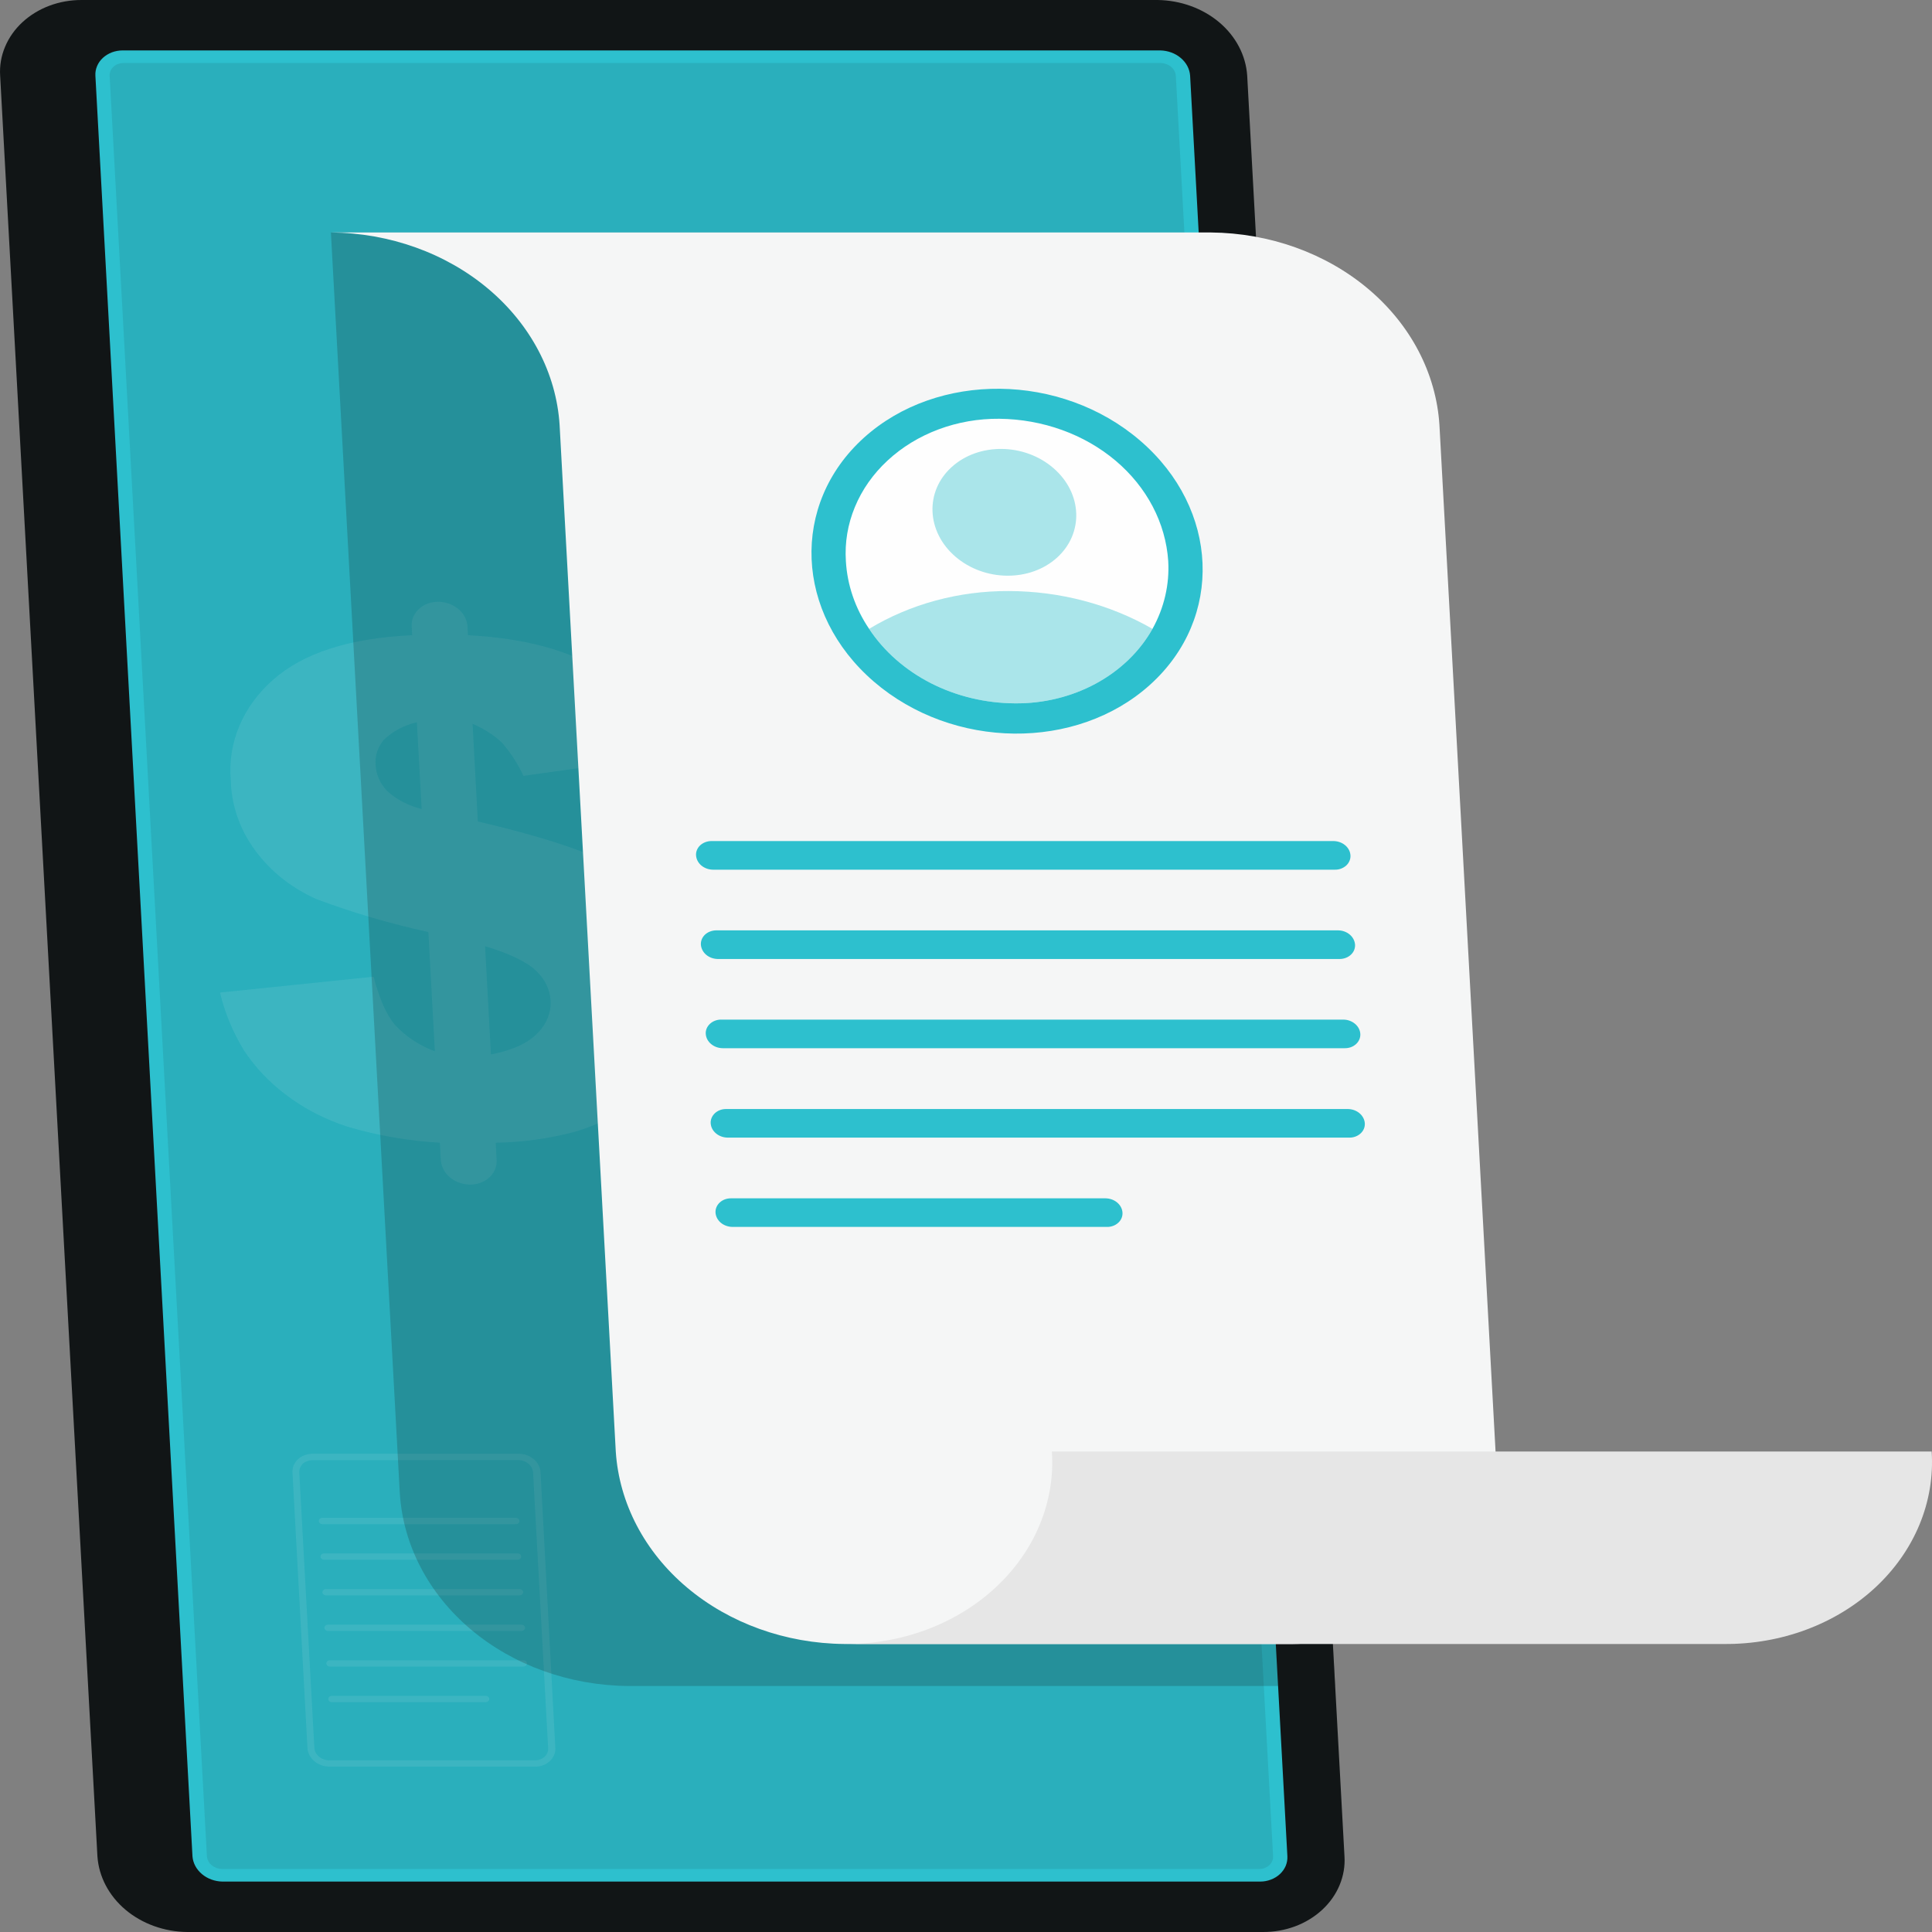 <svg width="40" height="40" viewBox="0 0 40 40" fill="none" xmlns="http://www.w3.org/2000/svg">
<rect x="0" y="0" width="40" height="40" fill="#808080" stroke="none"/>
<path d="M23.175 3.44499e-05H1.692C1.463 -0.001 1.235 0.039 1.024 0.118C0.813 0.197 0.622 0.314 0.464 0.46C0.305 0.607 0.183 0.781 0.104 0.971C0.024 1.161 -0.01 1.363 0.003 1.566L2.017 38.434C2.046 38.854 2.254 39.249 2.599 39.54C2.944 39.83 3.4 39.995 3.877 40H25.36C25.589 40.001 25.817 39.961 26.028 39.882C26.239 39.803 26.43 39.686 26.588 39.54C26.746 39.393 26.868 39.219 26.948 39.029C27.027 38.839 27.061 38.636 27.048 38.434L25.035 1.566C25.006 1.146 24.798 0.751 24.453 0.46C24.108 0.17 23.652 0.006 23.175 3.44499e-05Z" fill="#111516"/>
<path d="M23.969 3.49945e-05H2.48C2.25 -0.001 2.023 0.039 1.812 0.118C1.601 0.197 1.41 0.314 1.252 0.46C1.094 0.607 0.971 0.781 0.892 0.971C0.813 1.161 0.779 1.364 0.792 1.566L2.805 38.434C2.834 38.854 3.041 39.249 3.386 39.54C3.731 39.83 4.188 39.995 4.665 40H26.148C26.377 40.001 26.604 39.961 26.816 39.882C27.027 39.803 27.217 39.686 27.375 39.54C27.534 39.393 27.656 39.219 27.735 39.029C27.814 38.839 27.849 38.636 27.836 38.434L25.822 1.566C25.794 1.147 25.587 0.752 25.243 0.462C24.899 0.172 24.444 0.007 23.969 3.49945e-05Z" fill="#111516"/>
<path d="M4.604 38.956C4.446 38.953 4.295 38.897 4.181 38.801C4.066 38.704 3.996 38.574 3.985 38.434L1.975 1.566C1.971 1.498 1.983 1.431 2.01 1.368C2.036 1.305 2.077 1.247 2.13 1.198C2.183 1.15 2.246 1.111 2.316 1.084C2.386 1.058 2.462 1.044 2.538 1.044H24.021C24.179 1.047 24.331 1.102 24.445 1.199C24.56 1.295 24.63 1.426 24.64 1.566L26.654 38.434C26.657 38.501 26.645 38.569 26.619 38.632C26.592 38.695 26.551 38.752 26.499 38.801C26.446 38.85 26.383 38.889 26.313 38.915C26.243 38.942 26.168 38.956 26.092 38.956H4.604Z" fill="#2DC0CE"/>
<path opacity="0.1" d="M4.594 38.695C4.515 38.693 4.44 38.665 4.382 38.617C4.325 38.569 4.29 38.504 4.284 38.434L2.27 1.566C2.269 1.532 2.275 1.499 2.288 1.467C2.302 1.436 2.322 1.407 2.348 1.383C2.375 1.359 2.406 1.339 2.441 1.326C2.476 1.312 2.513 1.305 2.551 1.305H24.034C24.113 1.307 24.188 1.335 24.246 1.383C24.303 1.431 24.338 1.496 24.344 1.566L26.358 38.434C26.359 38.468 26.353 38.501 26.339 38.532C26.326 38.564 26.305 38.593 26.279 38.617C26.253 38.641 26.222 38.661 26.187 38.674C26.152 38.688 26.115 38.695 26.077 38.695H4.594Z" fill="#111516"/>
<g opacity="0.3">
<path opacity="0.3" d="M11.077 36.576H6.822C6.705 36.575 6.593 36.535 6.508 36.464C6.424 36.392 6.373 36.296 6.366 36.193L6.056 30.49C6.052 30.439 6.06 30.389 6.079 30.341C6.099 30.294 6.129 30.25 6.168 30.213C6.207 30.176 6.255 30.147 6.308 30.128C6.36 30.108 6.417 30.098 6.474 30.098H10.737C10.854 30.099 10.966 30.139 11.05 30.21C11.134 30.281 11.185 30.378 11.191 30.48L11.497 36.185C11.501 36.235 11.493 36.286 11.473 36.334C11.454 36.381 11.423 36.425 11.384 36.461C11.345 36.498 11.297 36.527 11.244 36.547C11.191 36.567 11.135 36.577 11.077 36.576ZM6.468 30.231C6.431 30.231 6.395 30.238 6.361 30.25C6.327 30.263 6.296 30.281 6.27 30.304C6.245 30.328 6.226 30.357 6.213 30.387C6.2 30.418 6.195 30.45 6.196 30.483L6.508 36.185C6.512 36.255 6.546 36.321 6.604 36.369C6.661 36.417 6.736 36.445 6.816 36.446H11.077C11.114 36.446 11.151 36.44 11.185 36.427C11.219 36.414 11.25 36.395 11.276 36.371C11.301 36.348 11.321 36.319 11.334 36.289C11.346 36.258 11.352 36.225 11.349 36.193L11.037 30.49C11.034 30.42 11 30.354 10.943 30.306C10.886 30.257 10.81 30.23 10.732 30.229L6.468 30.231Z" fill="#F5F6F6"/>
<path opacity="0.3" d="M10.675 31.556H6.674C6.654 31.556 6.636 31.549 6.622 31.537C6.608 31.524 6.6 31.508 6.6 31.49C6.6 31.473 6.608 31.456 6.622 31.444C6.636 31.432 6.654 31.425 6.674 31.425H10.68C10.7 31.425 10.718 31.432 10.732 31.444C10.746 31.456 10.754 31.473 10.754 31.49C10.754 31.508 10.746 31.524 10.732 31.537C10.718 31.549 10.7 31.556 10.68 31.556H10.675Z" fill="#F5F6F6"/>
<path opacity="0.3" d="M10.717 32.293H6.709C6.69 32.292 6.671 32.285 6.658 32.273C6.644 32.261 6.636 32.245 6.636 32.227C6.636 32.21 6.643 32.194 6.657 32.181C6.671 32.169 6.69 32.162 6.709 32.162H10.717C10.736 32.162 10.755 32.169 10.769 32.181C10.783 32.194 10.791 32.21 10.791 32.227C10.79 32.245 10.783 32.261 10.769 32.273C10.755 32.285 10.736 32.292 10.717 32.293Z" fill="#F5F6F6"/>
<path opacity="0.3" d="M10.757 33.03H6.749C6.73 33.03 6.711 33.023 6.697 33.011C6.684 32.998 6.676 32.982 6.675 32.965C6.675 32.947 6.683 32.931 6.697 32.919C6.711 32.906 6.73 32.9 6.749 32.9H10.757C10.776 32.9 10.795 32.906 10.809 32.919C10.823 32.931 10.831 32.947 10.831 32.965C10.831 32.982 10.823 32.999 10.809 33.011C10.795 33.023 10.776 33.03 10.757 33.03Z" fill="#F5F6F6"/>
<path opacity="0.3" d="M10.797 33.767H6.791C6.771 33.767 6.752 33.76 6.738 33.748C6.725 33.736 6.717 33.719 6.717 33.702C6.717 33.685 6.725 33.668 6.738 33.656C6.752 33.644 6.771 33.637 6.791 33.637H10.797C10.816 33.637 10.835 33.644 10.849 33.656C10.863 33.668 10.871 33.685 10.871 33.702C10.871 33.719 10.863 33.736 10.849 33.748C10.835 33.76 10.816 33.767 10.797 33.767Z" fill="#F5F6F6"/>
<path opacity="0.3" d="M10.836 34.504H6.83C6.811 34.504 6.792 34.497 6.778 34.485C6.764 34.473 6.757 34.456 6.757 34.439C6.757 34.422 6.764 34.405 6.778 34.393C6.792 34.381 6.811 34.374 6.83 34.374H10.836C10.856 34.374 10.875 34.381 10.889 34.393C10.903 34.405 10.91 34.422 10.91 34.439C10.91 34.456 10.903 34.473 10.889 34.485C10.875 34.497 10.856 34.504 10.836 34.504Z" fill="#F5F6F6"/>
<path opacity="0.3" d="M10.056 35.242H6.871C6.851 35.242 6.832 35.235 6.818 35.222C6.804 35.21 6.797 35.194 6.797 35.176C6.797 35.159 6.804 35.142 6.818 35.13C6.832 35.118 6.851 35.111 6.871 35.111H10.056C10.076 35.111 10.095 35.118 10.108 35.13C10.122 35.142 10.13 35.159 10.13 35.176C10.13 35.194 10.122 35.21 10.108 35.222C10.094 35.234 10.076 35.241 10.056 35.242Z" fill="#F5F6F6"/>
</g>
<g opacity="0.3">
<path opacity="0.3" d="M13.76 15.652L10.838 16.064C10.725 15.819 10.576 15.588 10.394 15.377C10.219 15.214 10.012 15.082 9.784 14.985L9.893 17.008C11.518 17.385 12.612 17.783 13.173 18.203C13.531 18.466 13.822 18.794 14.026 19.164C14.23 19.534 14.342 19.938 14.356 20.349C14.395 20.83 14.295 21.312 14.065 21.75C13.846 22.159 13.531 22.521 13.141 22.814C12.777 23.088 12.357 23.298 11.904 23.432C11.371 23.573 10.819 23.65 10.263 23.659L10.282 24.015C10.287 24.081 10.275 24.147 10.25 24.209C10.224 24.271 10.184 24.328 10.133 24.376C10.081 24.424 10.019 24.462 9.95 24.488C9.881 24.513 9.807 24.526 9.732 24.526C9.577 24.524 9.428 24.471 9.315 24.376C9.203 24.281 9.135 24.152 9.126 24.015L9.107 23.659C8.458 23.622 7.817 23.511 7.201 23.328C6.729 23.177 6.293 22.951 5.914 22.661C5.568 22.4 5.275 22.089 5.048 21.741C4.82 21.367 4.654 20.966 4.555 20.55L7.735 20.222C7.855 20.683 8.003 21.015 8.179 21.221C8.399 21.459 8.682 21.646 9.003 21.766L8.869 19.297C8.081 19.124 7.31 18.898 6.563 18.619C6.079 18.406 5.664 18.09 5.354 17.699C4.991 17.247 4.791 16.71 4.779 16.157C4.744 15.775 4.804 15.391 4.955 15.032C5.106 14.673 5.343 14.347 5.651 14.077C6.278 13.52 7.238 13.211 8.533 13.151L8.523 12.969C8.518 12.903 8.529 12.837 8.555 12.775C8.581 12.713 8.621 12.657 8.672 12.609C8.724 12.561 8.786 12.523 8.855 12.497C8.924 12.471 8.998 12.459 9.073 12.459C9.228 12.461 9.377 12.514 9.49 12.609C9.602 12.703 9.67 12.832 9.679 12.969L9.689 13.151C10.872 13.216 11.789 13.463 12.44 13.892C13.095 14.328 13.561 14.949 13.76 15.652ZM8.631 14.954C8.367 15.014 8.129 15.14 7.946 15.318C7.822 15.465 7.762 15.647 7.776 15.831C7.784 16.027 7.865 16.216 8.007 16.368C8.204 16.551 8.454 16.683 8.73 16.75L8.631 14.954ZM10.164 21.832C10.607 21.745 10.928 21.599 11.125 21.394C11.219 21.302 11.292 21.194 11.339 21.076C11.387 20.959 11.407 20.835 11.399 20.71C11.384 20.484 11.28 20.269 11.104 20.104C10.918 19.92 10.563 19.747 10.043 19.59L10.164 21.832Z" fill="#F5F6F6"/>
</g>
<path opacity="0.2" d="M21.485 4.813H6.851L8.278 30.923C8.347 31.992 8.874 32.999 9.752 33.739C10.63 34.478 11.794 34.896 13.008 34.907H27.642L26.217 8.798C26.148 7.728 25.621 6.721 24.742 5.981C23.864 5.241 22.7 4.824 21.485 4.813Z" fill="#111516"/>
<path d="M25.07 4.813H6.855C8.069 4.824 9.233 5.242 10.111 5.982C10.989 6.722 11.517 7.728 11.586 8.798L12.749 30.052C12.819 31.122 13.346 32.129 14.224 32.868C15.102 33.608 16.266 34.026 17.479 34.037H26.663C27.248 34.043 27.828 33.942 28.367 33.741C28.905 33.54 29.391 33.244 29.795 32.87C30.198 32.496 30.51 32.053 30.711 31.568C30.912 31.084 30.998 30.568 30.964 30.052L29.802 8.798C29.733 7.728 29.206 6.721 28.327 5.981C27.448 5.241 26.284 4.824 25.07 4.813Z" fill="#F5F6F6"/>
<path d="M21.778 30.052C21.813 30.567 21.727 31.083 21.526 31.568C21.326 32.052 21.014 32.495 20.611 32.869C20.208 33.242 19.723 33.539 19.184 33.74C18.646 33.941 18.067 34.042 17.482 34.037H35.695C36.28 34.042 36.859 33.941 37.398 33.74C37.936 33.539 38.422 33.243 38.825 32.869C39.228 32.495 39.539 32.052 39.74 31.568C39.941 31.083 40.027 30.567 39.993 30.052H21.778Z" fill="#E6E6E6"/>
<path d="M27.635 18.006H14.762C14.672 18.005 14.586 17.974 14.52 17.919C14.455 17.864 14.416 17.789 14.411 17.709C14.408 17.671 14.415 17.633 14.43 17.597C14.445 17.561 14.468 17.528 14.498 17.5C14.528 17.473 14.564 17.451 14.604 17.436C14.644 17.421 14.687 17.413 14.73 17.413H27.602C27.694 17.413 27.781 17.443 27.848 17.498C27.915 17.553 27.955 17.629 27.96 17.709C27.962 17.748 27.956 17.787 27.94 17.823C27.925 17.86 27.901 17.893 27.871 17.921C27.84 17.948 27.803 17.97 27.763 17.985C27.722 18 27.679 18.007 27.635 18.006Z" fill="#2DC0CE"/>
<path d="M27.735 19.855H14.863C14.773 19.854 14.686 19.823 14.621 19.768C14.556 19.713 14.517 19.638 14.511 19.558C14.509 19.52 14.515 19.482 14.53 19.446C14.545 19.41 14.568 19.377 14.598 19.349C14.628 19.322 14.664 19.299 14.704 19.285C14.744 19.27 14.787 19.262 14.831 19.262H27.704C27.794 19.263 27.88 19.294 27.945 19.349C28.01 19.404 28.049 19.479 28.055 19.558C28.057 19.597 28.05 19.635 28.036 19.671C28.021 19.707 27.997 19.74 27.968 19.767C27.938 19.795 27.902 19.817 27.862 19.832C27.822 19.847 27.779 19.855 27.735 19.855Z" fill="#2DC0CE"/>
<path d="M27.837 21.702H14.964C14.873 21.701 14.787 21.67 14.722 21.615C14.656 21.56 14.617 21.485 14.612 21.406C14.609 21.368 14.616 21.329 14.631 21.293C14.646 21.257 14.669 21.225 14.699 21.197C14.729 21.169 14.765 21.147 14.805 21.132C14.845 21.117 14.888 21.109 14.931 21.11H27.812C27.902 21.11 27.989 21.142 28.054 21.197C28.12 21.252 28.159 21.326 28.164 21.406C28.166 21.445 28.16 21.483 28.144 21.52C28.129 21.556 28.105 21.59 28.075 21.617C28.044 21.645 28.007 21.667 27.966 21.682C27.925 21.696 27.881 21.703 27.837 21.702Z" fill="#2DC0CE"/>
<path d="M27.938 23.553H15.065C14.975 23.552 14.889 23.521 14.824 23.466C14.758 23.411 14.719 23.337 14.714 23.257C14.711 23.219 14.718 23.181 14.733 23.145C14.748 23.109 14.771 23.076 14.801 23.048C14.831 23.02 14.867 22.998 14.907 22.983C14.947 22.968 14.989 22.961 15.033 22.961H27.905C27.995 22.962 28.082 22.993 28.147 23.048C28.212 23.103 28.252 23.178 28.257 23.257C28.259 23.296 28.253 23.334 28.238 23.37C28.223 23.406 28.2 23.439 28.17 23.466C28.14 23.494 28.104 23.516 28.064 23.531C28.024 23.546 27.981 23.554 27.938 23.553Z" fill="#2DC0CE"/>
<path d="M22.921 25.402H15.166C15.076 25.401 14.989 25.37 14.924 25.316C14.859 25.261 14.819 25.186 14.814 25.106C14.812 25.068 14.818 25.03 14.833 24.994C14.848 24.958 14.871 24.925 14.901 24.897C14.931 24.869 14.967 24.847 15.007 24.832C15.047 24.817 15.09 24.81 15.133 24.81H22.888C22.978 24.811 23.065 24.842 23.13 24.897C23.196 24.952 23.235 25.027 23.24 25.106C23.242 25.144 23.236 25.183 23.221 25.219C23.206 25.255 23.183 25.288 23.153 25.315C23.123 25.343 23.087 25.365 23.047 25.38C23.007 25.395 22.964 25.403 22.921 25.402Z" fill="#2DC0CE"/>
<path d="M23.815 14.173C25.338 12.796 25.246 10.536 23.608 9.125C21.971 7.714 19.409 7.687 17.885 9.064C16.362 10.441 16.455 12.701 18.092 14.112C19.73 15.523 22.292 15.551 23.815 14.173Z" fill="#2DC0CE"/>
<path d="M24.187 11.616C24.215 12.101 24.103 12.584 23.861 13.02C23.598 13.488 23.192 13.88 22.688 14.153C22.184 14.426 21.603 14.568 21.012 14.562C20.401 14.558 19.801 14.414 19.272 14.144C18.743 13.873 18.302 13.486 17.994 13.02C17.706 12.594 17.541 12.112 17.513 11.616C17.488 11.236 17.551 10.854 17.7 10.496C17.848 10.138 18.078 9.81 18.377 9.534C18.674 9.258 19.034 9.038 19.431 8.89C19.829 8.741 20.258 8.666 20.69 8.67C21.587 8.68 22.446 8.989 23.095 9.536C23.744 10.083 24.134 10.826 24.187 11.616Z" fill="#FEFEFE"/>
<path opacity="0.4" d="M23.861 13.02C23.598 13.488 23.192 13.88 22.688 14.153C22.184 14.426 21.603 14.568 21.012 14.562C20.401 14.558 19.801 14.414 19.272 14.144C18.743 13.873 18.302 13.486 17.994 13.02C18.845 12.505 19.854 12.232 20.885 12.237C21.942 12.239 22.976 12.511 23.861 13.02Z" fill="#2DC0CE"/>
<path opacity="0.4" d="M21.884 11.546C22.444 11.039 22.41 10.208 21.808 9.69C21.206 9.171 20.265 9.162 19.705 9.668C19.145 10.174 19.178 11.005 19.78 11.524C20.382 12.042 21.324 12.052 21.884 11.546Z" fill="#2DC0CE"/>
</svg>
